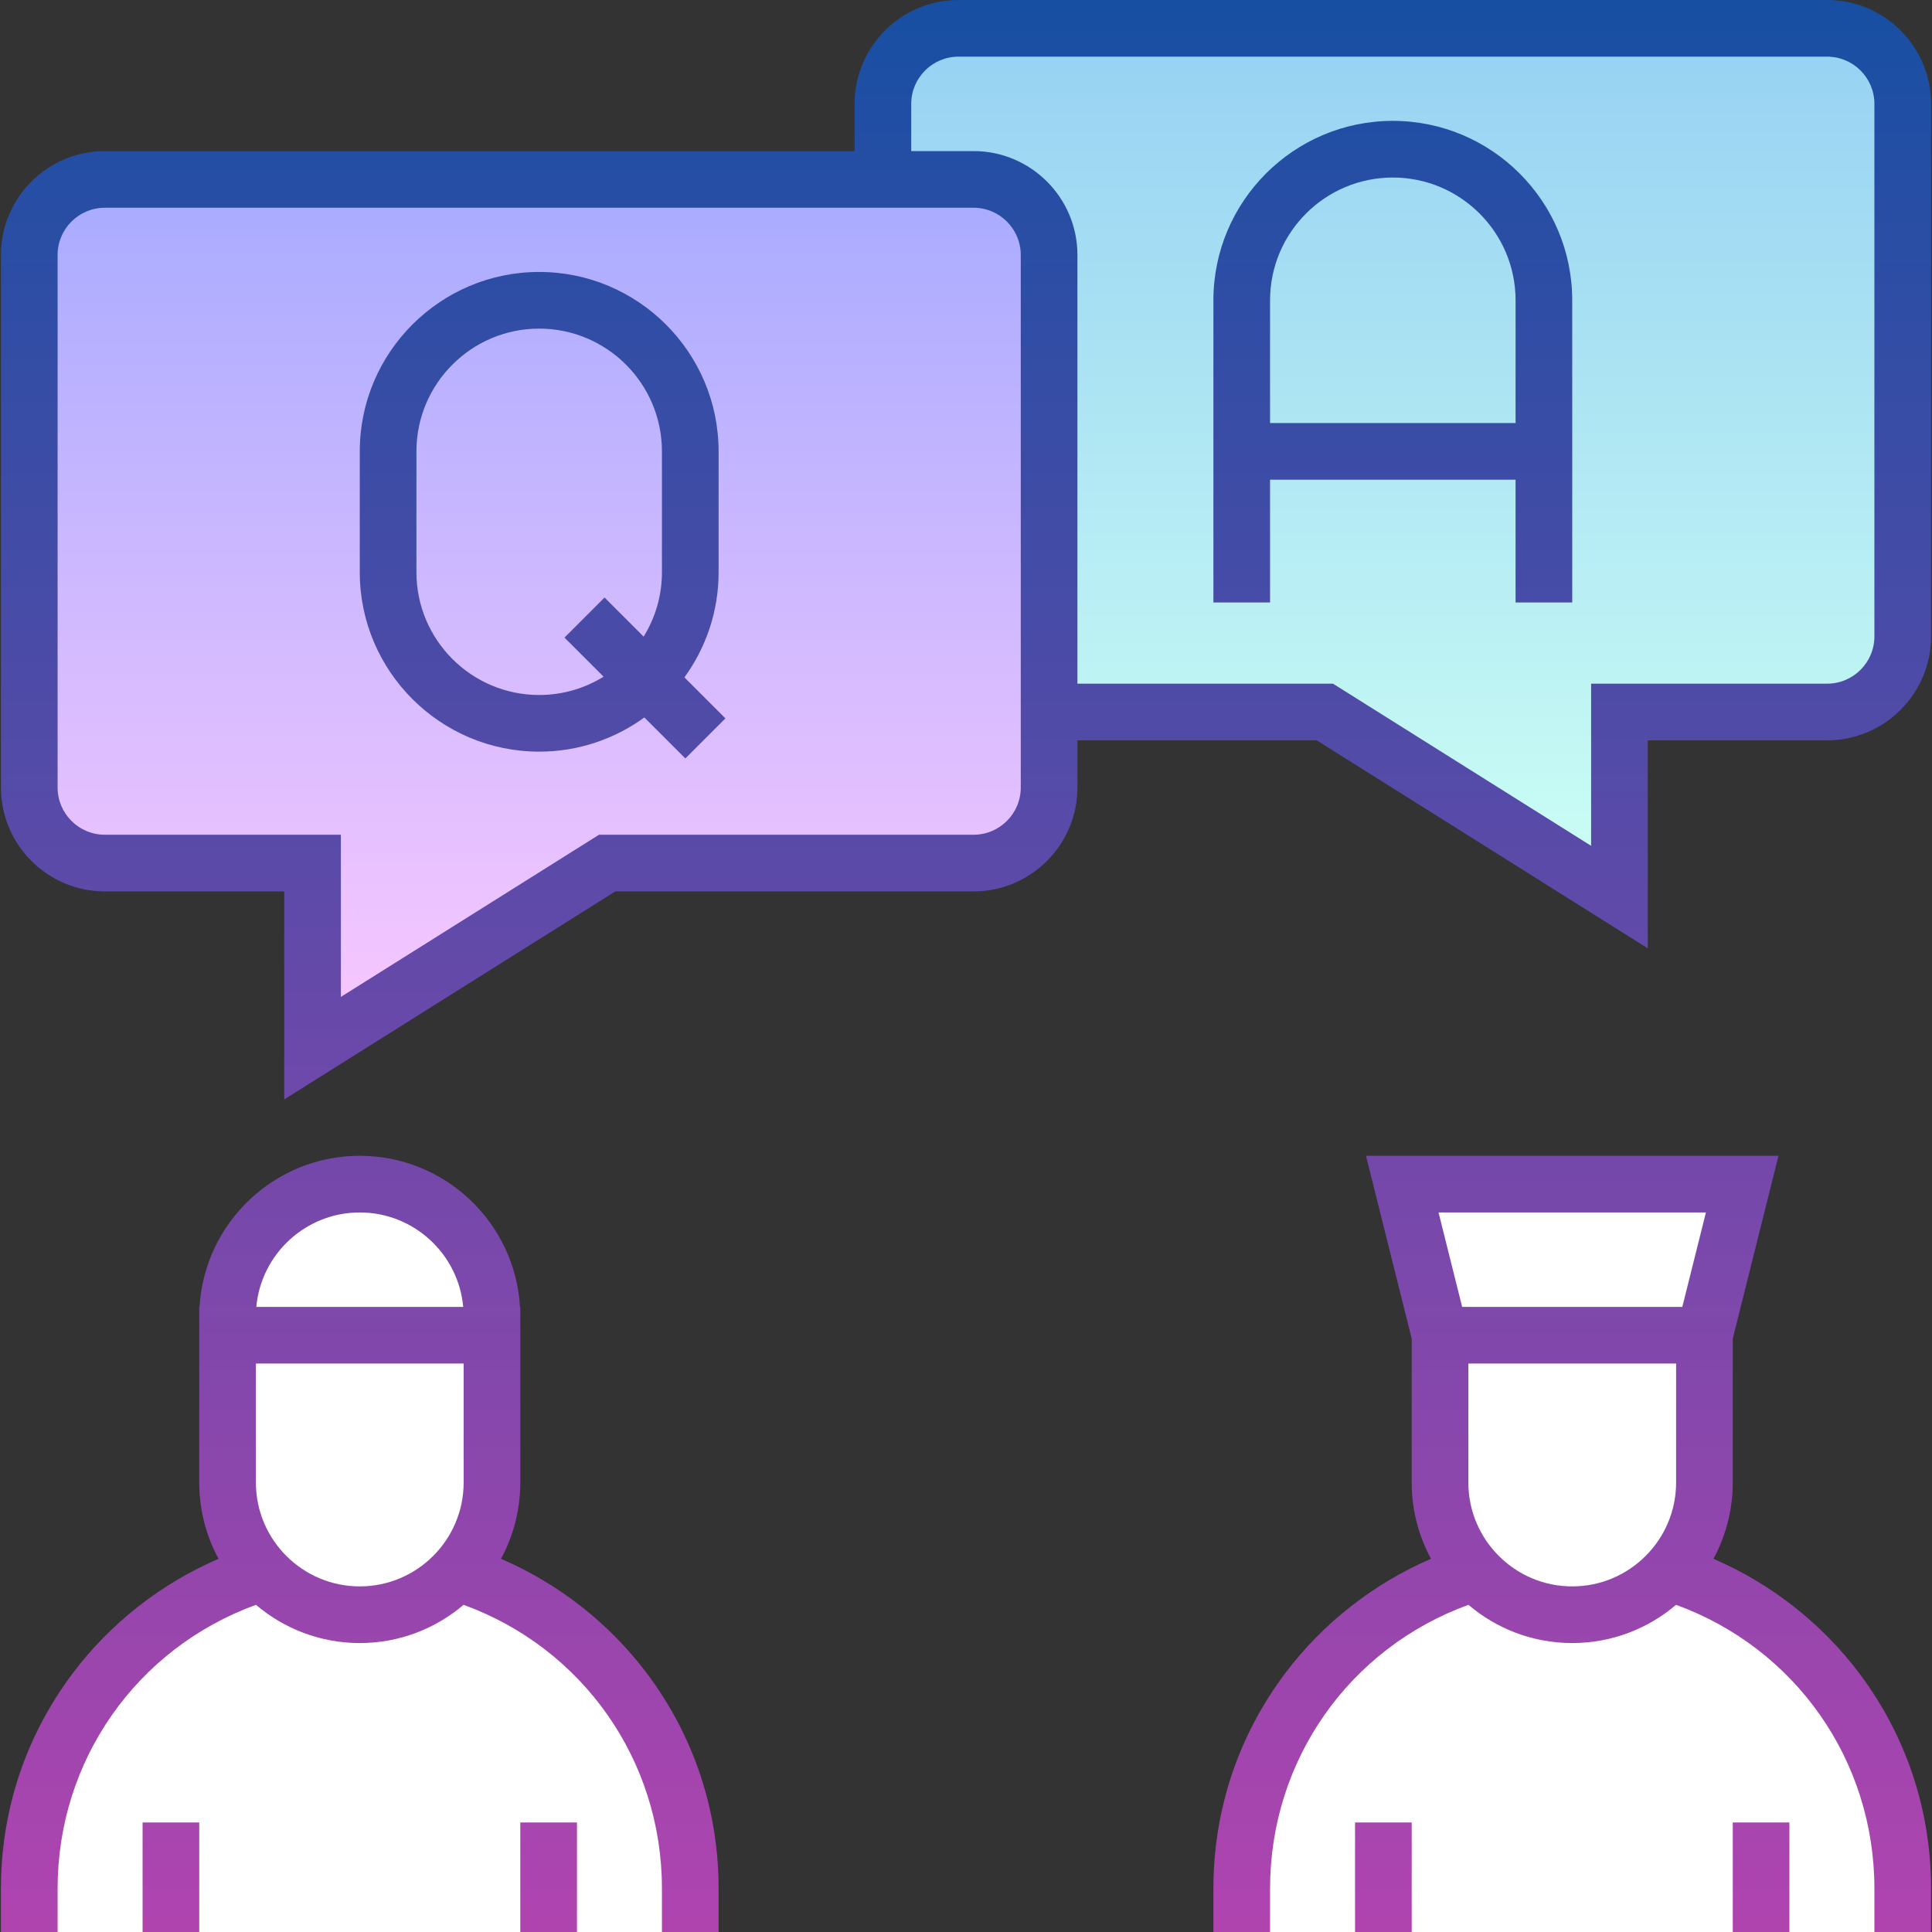 <svg id="Capa_1" enable-background="new 0 0 511.5 511.5" height="512" viewBox="0 0 511.5 511.5" width="512" xmlns="http://www.w3.org/2000/svg" xmlns:xlink="http://www.w3.org/1999/xlink"><rect x="0" y="0" width="511.5" height="511.5" fill="#333333" stroke="none"/><linearGradient id="SVGID_1_" gradientUnits="userSpaceOnUse" x1="368.75" x2="368.75" y1="7.5" y2="237.5"><stop offset="0" stop-color="#96d1f3"/><stop offset="1" stop-color="#ccfff4"/></linearGradient><linearGradient id="SVGID_2_" gradientUnits="userSpaceOnUse" x1="142.75" x2="142.75" y1="47.5" y2="277.5"><stop offset="0" stop-color="#a8abff"/><stop offset="1" stop-color="#fac8ff"/></linearGradient><linearGradient id="SVGID_3_" gradientUnits="userSpaceOnUse" x1="255.75" x2="255.75" y1="0" y2="511.5"><stop offset="0" stop-color="#174fa3"/><stop offset="1" stop-color="#b044af"/></linearGradient><g><g><path d="m483.75 188.5h-55v49l-78-49h-97c-11.046 0-20-8.954-20-20v-141c0-11.046 8.954-20 20-20h230c11.046 0 20 8.954 20 20v141c0 11.046-8.954 20-20 20z" fill="url(#SVGID_1_)"/><path d="m27.75 228.5h55v49l78-49h97c11.046 0 20-8.954 20-20v-141c0-11.046-8.954-20-20-20h-230c-11.046 0-20 8.954-20 20v141c0 11.046 8.954 20 20 20z" fill="url(#SVGID_2_)"/><g fill="#fff"><path d="m390.629 416.334c6.39 6.866 15.501 11.166 25.621 11.166s19.23-4.3 25.621-11.166c35.82 10.956 61.879 44.258 61.879 83.666v11.5h-175v-11.5c0-39.407 26.06-72.709 61.879-83.666z"/><path d="m416.25 427.5c19.33 0 35-15.67 35-35v-39h-70v39c0 19.33 15.67 35 35 35z"/><path d="m381.25 353.5h70l10-40h-90z"/><path d="m69.629 416.334c6.391 6.866 15.502 11.166 25.621 11.166s19.23-4.3 25.621-11.166c35.82 10.956 61.879 44.258 61.879 83.666v11.5h-175v-11.5c0-39.407 26.06-72.709 61.879-83.666z"/><path d="m95.25 427.5c19.33 0 35-15.67 35-35v-39h-70v39c0 19.33 15.67 35 35 35z"/><path d="m60.25 353.5h70v-5c0-19.33-15.67-35-35-35-19.33 0-35 15.67-35 35z"/></g></g><path d="m483.75 0h-230c-15.163 0-27.5 12.337-27.5 27.5v12.5h-198.5c-15.163 0-27.5 12.337-27.5 27.5v141c0 15.163 12.337 27.5 27.5 27.5h47.5v55.068l87.66-55.068h94.84c15.163 0 27.5-12.337 27.5-27.5v-12.5h63.34l87.66 55.068v-55.068h47.5c15.163 0 27.5-12.337 27.5-27.5v-141c0-15.163-12.337-27.5-27.5-27.5zm-213.5 208.5c0 6.893-5.607 12.5-12.5 12.5h-99.16l-68.34 42.932v-42.932h-62.5c-6.893 0-12.5-5.607-12.5-12.5v-141c0-6.893 5.607-12.5 12.5-12.5h230c6.893 0 12.5 5.607 12.5 12.5zm226-40c0 6.893-5.607 12.5-12.5 12.5h-62.5v42.932l-68.34-42.932h-67.66v-113.5c0-15.163-12.337-27.5-27.5-27.5h-16.5v-12.5c0-6.893 5.607-12.5 12.5-12.5h230c6.893 0 12.5 5.607 12.5 12.5zm-127.5-136.5c-26.191 0-47.5 21.309-47.5 47.5v80h15v-32.5h65v32.5h15v-80c0-26.191-21.309-47.5-47.5-47.5zm32.5 80h-65v-32.5c0-17.921 14.579-32.5 32.5-32.5s32.5 14.579 32.5 32.5zm-211 39.5v-32c0-26.191-21.309-47.5-47.5-47.5s-47.5 21.309-47.5 47.5v32c0 26.191 21.309 47.5 47.5 47.5 10.394 0 20.012-3.365 27.842-9.051l10.854 10.854 10.607-10.607-10.854-10.854c5.686-7.83 9.051-17.448 9.051-27.842zm-15 0c0 6.249-1.777 12.088-4.845 17.048l-10.351-10.351-10.607 10.607 10.351 10.351c-4.96 3.068-10.799 4.845-17.048 4.845-17.921 0-32.5-14.579-32.5-32.5v-32c0-17.921 14.579-32.5 32.5-32.5s32.5 14.579 32.5 32.5zm283.5 331h15v29h-15zm-5.113-69.806c3.259-6.01 5.113-12.889 5.113-20.194v-38.078l12.105-48.422h-109.21l12.105 48.422v38.078c0 7.304 1.853 14.183 5.112 20.193-15.164 6.53-28.633 17.041-38.6 30.298-12.438 16.544-19.012 36.257-19.012 57.009v11.5h15v-11.5c0-33.965 20.933-63.628 52.515-75.122 7.416 6.306 17.011 10.122 27.485 10.122s20.069-3.816 27.485-10.122c31.581 11.494 52.515 41.156 52.515 75.122v11.5h15v-11.5c0-20.752-6.574-40.465-19.013-57.009-9.966-13.257-23.435-23.767-38.6-30.297zm-9.887-20.194c0 15.163-12.337 27.5-27.5 27.5s-27.5-12.337-27.5-27.5v-31.5h55zm1.645-46.5h-58.289l-6.25-25h70.789zm-86.645 136.5h15v29h-15zm-221 0h15v29h-15zm-5.112-69.807c3.259-6.01 5.112-12.889 5.112-20.193v-31.5-15h-.08c-1.299-22.275-19.826-40-42.42-40s-41.121 17.725-42.42 40h-.08v46.5c0 7.304 1.853 14.183 5.112 20.193-15.164 6.53-28.633 17.041-38.6 30.298-12.438 16.544-19.012 36.257-19.012 57.009v11.5h15v-11.5c0-33.966 20.933-63.628 52.514-75.122 7.417 6.305 17.012 10.122 27.486 10.122s20.069-3.816 27.485-10.122c31.581 11.493 52.515 41.156 52.515 75.122v11.5h15v-11.5c0-20.752-6.574-40.465-19.013-57.009-9.966-13.257-23.435-23.768-38.599-30.298zm-37.388-91.693c14.321 0 26.121 11.003 27.388 25h-54.776c1.267-13.997 13.067-25 27.388-25zm27.5 71.5c0 15.163-12.337 27.5-27.5 27.5s-27.5-12.337-27.5-27.5v-31.5h55zm-85 90h15v29h-15z" fill="url(#SVGID_3_)"/></g></svg>